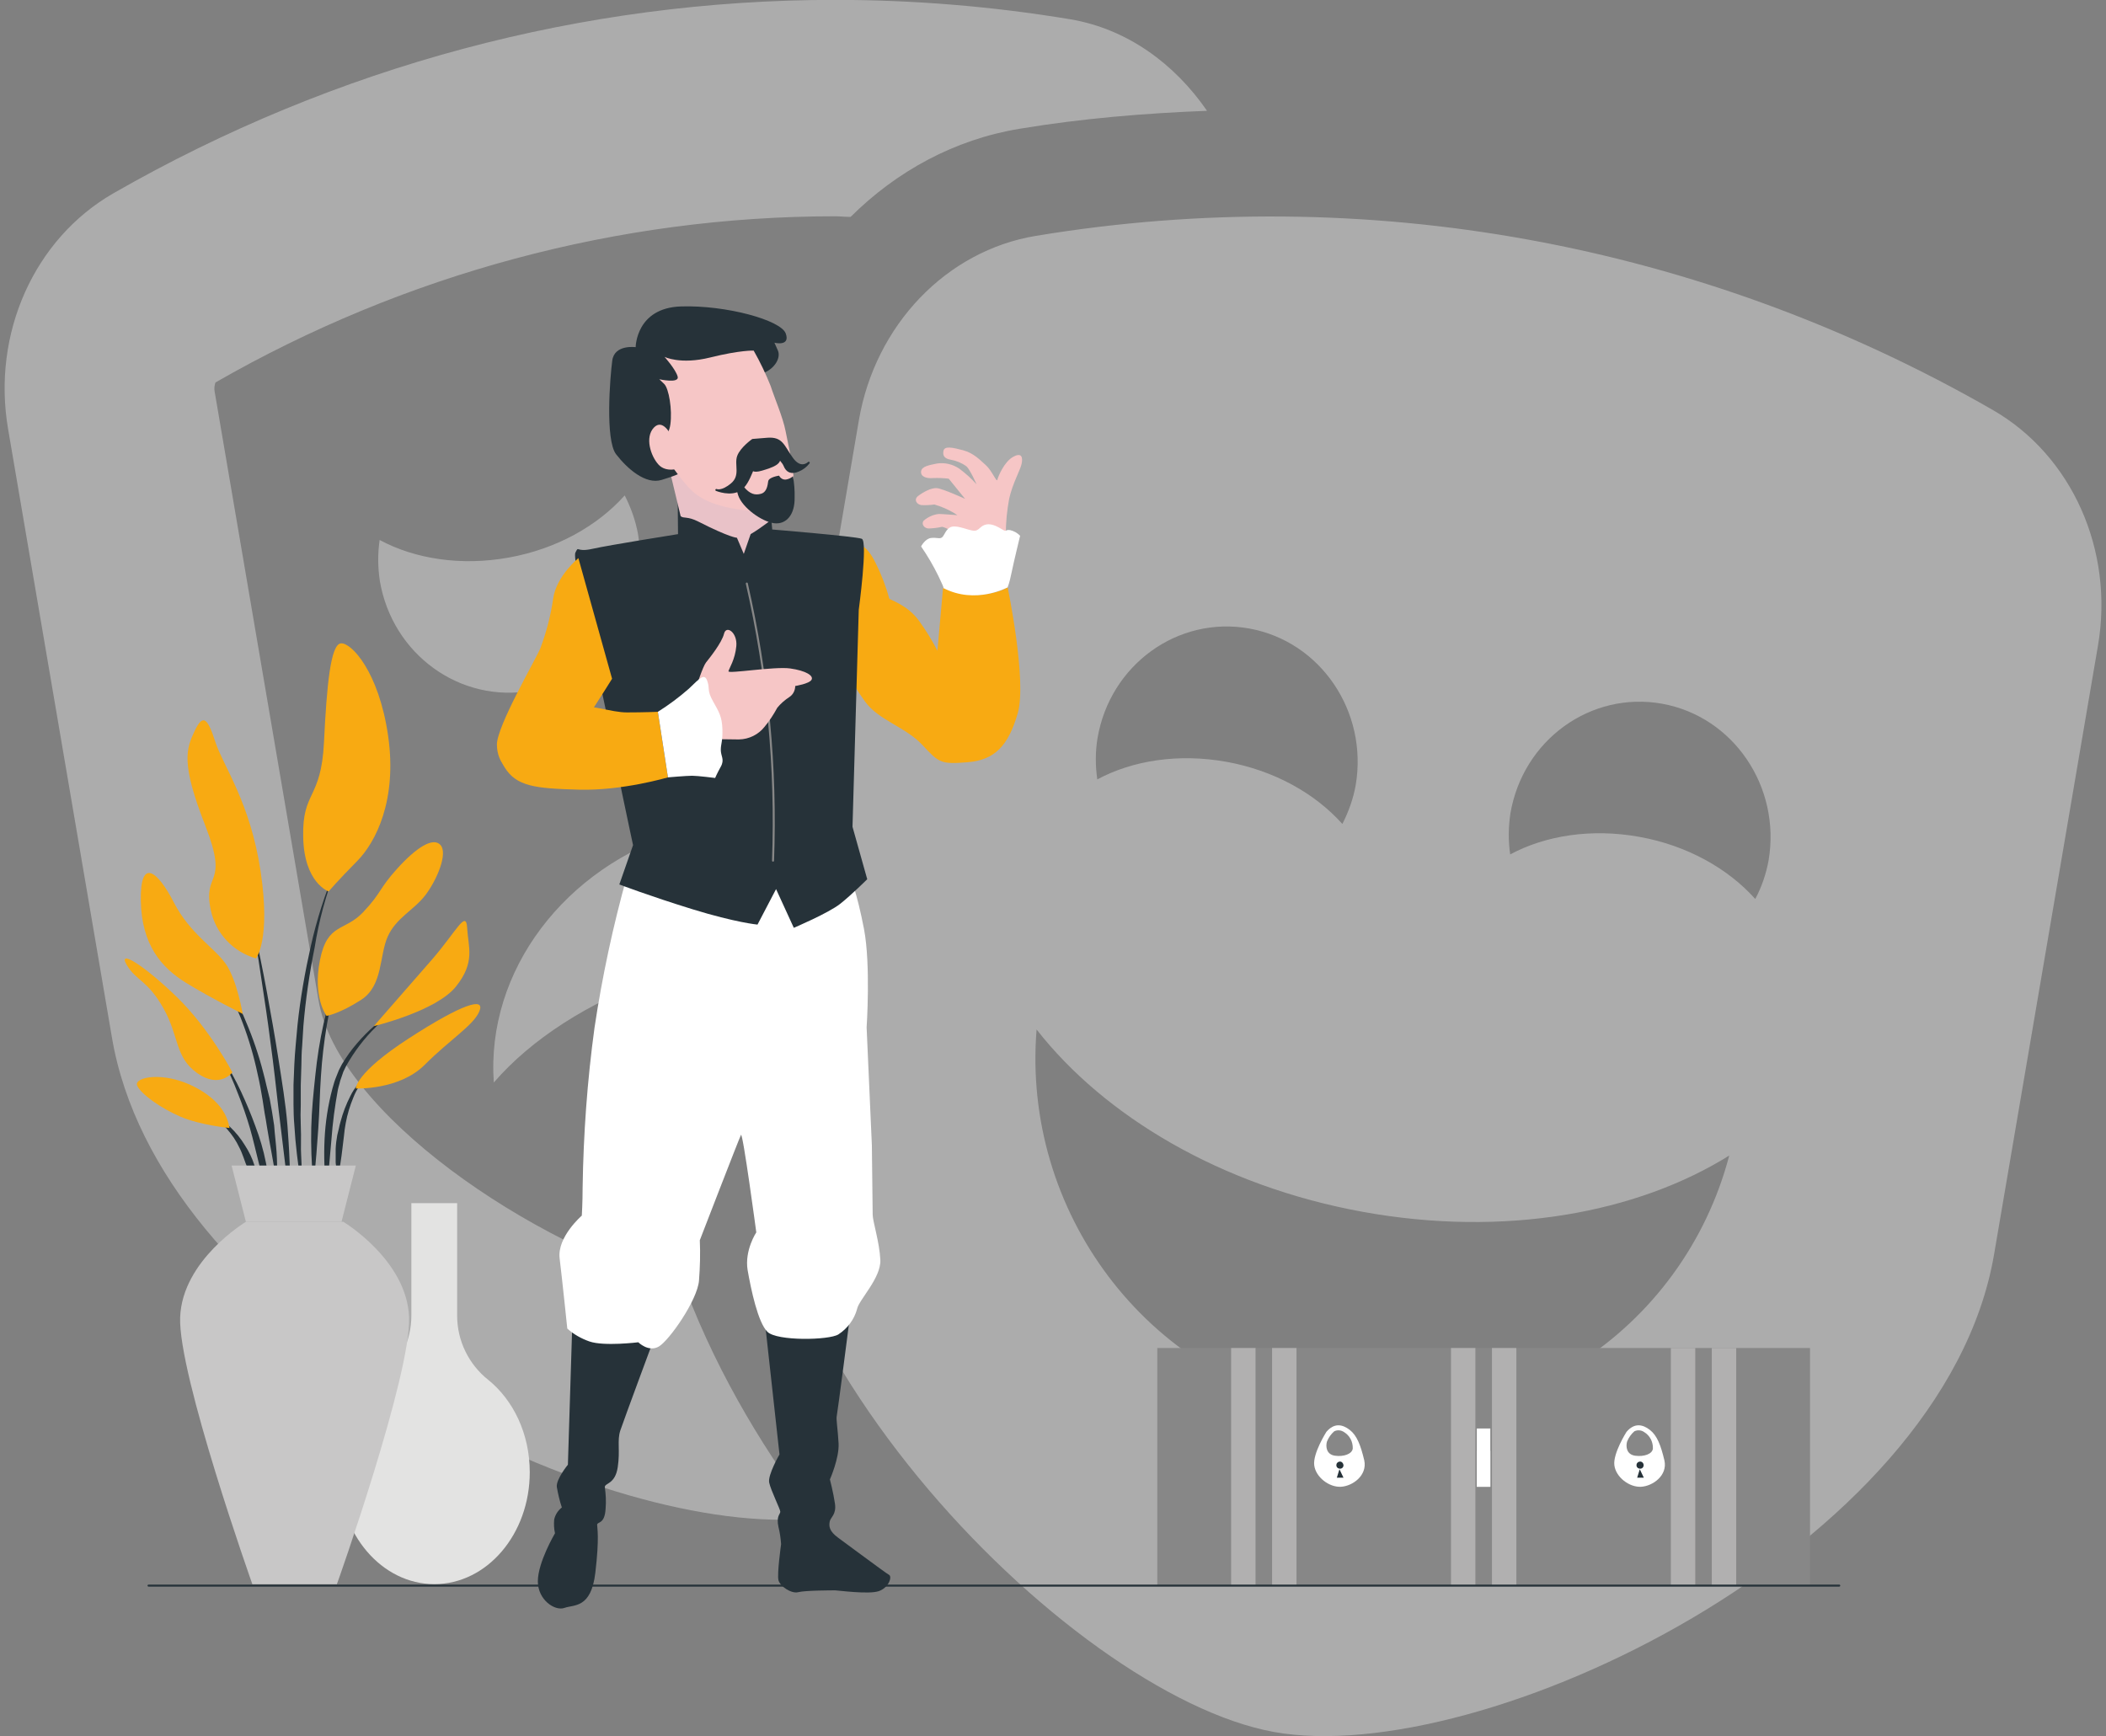 <?xml version="1.0" encoding="utf-8"?>
<!-- Generator: Adobe Illustrator 25.2.0, SVG Export Plug-In . SVG Version: 6.00 Build 0)  -->
<svg version="1.1" id="Layer_1" xmlns="http://www.w3.org/2000/svg" xmlns:xlink="http://www.w3.org/1999/xlink" x="0px" y="0px"
	 viewBox="0 0 1044.1 860.8" style="enable-background:new 0 0 1044.1 860.8;" xml:space="preserve">
<rect x="0" y="0" width="1044.1" height="860.8" fill="#808080" stroke="none"/>
<style type="text/css">
	.st0{opacity:0.35;fill:#FFFFFF;enable-background:new    ;}
	.st1{fill:#878787;}
	.st2{fill:#B1B0B0;}
	.st3{fill:none;}
	.st4{fill:#FFFFFF;}
	.st5{fill:#263239;}
	.st6{fill:#E3E3E2;}
	.st7{fill:#F8AA12;}
	.st8{fill:#C8C7C7;}
	.st9{fill:none;stroke:#263239;stroke-linecap:round;stroke-linejoin:round;}
	.st10{fill:#F6C6C6;}
	.st11{fill:#E9C2C8;}
	.st12{fill:none;stroke:#878787;stroke-linecap:round;stroke-linejoin:round;}
	.st13{fill:#263239;stroke:#263239;stroke-linecap:round;stroke-linejoin:round;}
</style>
<g id="Group_422" transform="translate(-880.385 -89.257)">
	<path id="Icon_awesome-theater-masks" class="st0" d="M1218.7,501.4c-58.3,17.6-97.4,69.3-93.5,124.6c18.5-21.4,46.8-39.8,81.1-52
		L1218.7,501.4z M1038.3,585.2l-51.5-301.8c-0.3-1.5-0.1-3,0.4-4.5c93.8-53.9,200-82.4,307-82.4c2.6,0,5.2,0.3,7.9,0.3
		c22.7-22.6,51.5-38.4,83.8-43.7c30.7-5.1,61.8-7.7,92.9-8.9c-16.2-23.5-39.8-40.7-67.9-45.4c-38.6-6.4-77.6-9.6-116.7-9.6
		c-124.5,0-247.4,32.7-357.6,95.9c-39.3,22.6-60.3,69.6-52.2,116.9l51.5,301.8C959,739.3,1157.3,842.8,1268,842.8
		c5.4-0.1,10.9-0.6,16.3-1.3c-22-28.7-47-68.1-64.2-113.6C1142.8,706,1047.8,641,1038.3,585.2L1038.3,585.2z M1196.7,354.1
		c-1.2-6.7-3.5-13.1-6.6-19.2c-13.4,15-33.6,26.5-57.4,30.8c-23.8,4.3-46.6,0.7-64.1-8.7c-1,6.8-0.9,13.6,0.1,20.3
		c6.2,36.5,39.9,60.8,75.3,54.4C1179.4,425.4,1203,390.6,1196.7,354.1z M1868.3,292.5c-144.5-83-311-113.3-474.3-86.3
		c-44.4,7.3-79.7,44.2-87.8,91.4l-51.5,301.8c-25,146.4,154.8,330,257.2,348.6c102.4,18.6,332.1-90.4,357.1-236.8l51.5-301.8
		C1928.6,362.1,1907.6,315.1,1868.3,292.5L1868.3,292.5z M1424.5,455.3c6.2-36.5,39.9-60.8,75.3-54.4c35.3,6.4,58.9,41.2,52.7,77.7
		c-1.2,6.7-3.5,13.1-6.6,19.2c-13.4-15-33.6-26.5-57.4-30.8c-23.8-4.3-46.6-0.7-64.1,8.7C1423.4,468.9,1423.4,462,1424.5,455.3
		L1424.5,455.3z M1538.9,789.5c-90.4-16.5-151.9-99.7-144.6-189.8c33.5,42.9,91.3,77.6,161.6,90.4c70.3,12.8,136.2,0.6,181.8-27.9
		C1714.7,749.5,1629.4,805.9,1538.9,789.5z M1750.6,535c-13.4-15-33.6-26.5-57.4-30.8c-23.8-4.3-46.6-0.7-64.1,8.7
		c-1-6.8-0.9-13.6,0.1-20.3c6.2-36.5,39.9-60.8,75.3-54.4c35.3,6.4,58.9,41.2,52.7,77.7C1756,522.5,1753.8,529,1750.6,535
		L1750.6,535z"/>
	<g id="Acting-bro_1_" transform="translate(928.354 28.065)">
		<g id="freepik--Trunk--inject-2" transform="translate(523.496 765.873)">
			<rect id="Rectangle_225" x="2.3" y="-36.3" class="st1" width="323.6" height="117.8"/>
			<rect id="Rectangle_226" x="38.9" y="-36.3" class="st2" width="12.1" height="117.8"/>
			<rect id="Rectangle_227" x="59.2" y="-36.3" class="st2" width="12.1" height="117.8"/>
			<rect id="Rectangle_228" x="147.9" y="-36.3" class="st2" width="12.1" height="117.8"/>
			<rect id="Rectangle_229" x="168.2" y="-36.3" class="st2" width="12.1" height="117.8"/>
			<rect id="Rectangle_230" x="256.9" y="-36.3" class="st2" width="12.1" height="117.8"/>
			<rect id="Rectangle_231" x="277.2" y="-36.3" class="st2" width="12.1" height="117.8"/>
			<line id="Line_50" class="st3" x1="325.6" y1="21.3" x2="3" y2="21.3"/>
			<path id="Path_7189" class="st4" d="M104.9,19.4c-1.8-7.5-3.6-12.3-7.2-15.1s-7.7-3.6-11.6,1c0,0-6.8,10.7-6,16.6
				s7.4,10.9,13.2,10.6S106.5,26.9,104.9,19.4z M90.4,17.1c-4.3-0.6-4.7-4.5-4-7c0.8-2,2-3.7,3.6-5.1c1.6-0.8,3.4-0.6,4.9,0.4
				c2.8,1.7,4.4,4.8,4.3,8.1C98.9,16.3,94.6,17.7,90.4,17.1L90.4,17.1z"/>
			<path id="Path_7190" class="st5" d="M94.6,22c-0.1,1-1,1.7-2,1.5c-1-0.1-1.7-1-1.5-2c0.1-0.9,0.9-1.5,1.8-1.5
				C93.8,20,94.6,20.9,94.6,22C94.6,21.9,94.6,22,94.6,22z"/>
			<path id="Path_7191" class="st5" d="M92.6,23.8l-1.3,4.2l3.3,0L92.6,23.8z"/>
			<path id="Path_7192" class="st4" d="M253.7,19.4c-1.8-7.5-3.6-12.3-7.2-15.1s-7.7-3.6-11.6,1c0,0-6.8,10.7-6,16.6
				s7.4,10.9,13.2,10.6S255.4,26.9,253.7,19.4z M239.2,17.1c-4.3-0.6-4.7-4.5-4-7c0.8-2,2-3.7,3.6-5.1c1.6-0.8,3.5-0.6,4.9,0.4
				c2.8,1.7,4.4,4.8,4.3,8.1C247.8,16.3,243.5,17.7,239.2,17.1L239.2,17.1z"/>
			<path id="Path_7193" class="st5" d="M243.4,22c-0.1,1-1,1.7-2,1.5c-1-0.1-1.7-1-1.5-2c0.1-0.9,0.9-1.5,1.8-1.5
				C242.7,20,243.5,20.9,243.4,22C243.4,21.9,243.4,22,243.4,22z"/>
			<path id="Path_7194" class="st5" d="M241.5,23.8l-1.3,4.2l3.3,0L241.5,23.8z"/>
			<rect id="Rectangle_232" x="160.7" y="3.6" class="st4" width="6.7" height="28.9"/>
			<rect id="Rectangle_233" x="160.7" y="14.7" class="st4" width="6.7" height="17.8"/>
		</g>
		<g id="freepik--Vase--inject-2" transform="translate(117.773 694.148)">
			<path id="Path_7195" class="st6" d="M60.9,19.4v-55.8H38.2v55.8c0,12.4-5.7,24-15.3,31.7C10.4,61.2,2.3,78,2.3,97
				c0,30.7,21.2,55.5,47.3,55.5S96.9,127.7,96.9,97c0-19.1-8.2-35.8-20.6-45.8C66.6,43.5,60.9,31.8,60.9,19.4L60.9,19.4z"/>
		</g>
		<g id="freepik--Plant--inject-2-2" transform="translate(11.645 416.492)">
			<path id="Path_7196" class="st5" d="M106.7,76.1L106.7,76.1c0.1-0.1,0.1-0.1,0-0.2c-0.1-0.1-0.1-0.1-0.2,0c0,0,0,0.1,0,0.1
				c-5.1,12.2-9.1,24.8-12,37.7c-2.9,12.9-5.2,25.9-6.6,39.1l-0.9,9.9c-0.1,1.6-0.3,3.3-0.4,4.9l-0.3,5c-0.1,3.3-0.3,6.6-0.4,9.9
				v9.9l0.1,5c0,1.6,0.2,3.3,0.3,5c0.3,3.3,0.4,6.6,0.8,9.9c0.6,6.6,1.6,13.1,2.6,19.7c0,0.1,0.1,0.2,0.2,0.2c0.1,0,0.2-0.1,0.2-0.2
				l0,0c0-3.3-0.2-6.6-0.2-9.9c-0.1-3.3-0.4-6.6-0.3-9.9s0-6.6-0.1-9.8l-0.1-4.9l0.1-4.9v-9.8l0.3-9.8l0.1-4.9
				c0-1.6,0.2-3.3,0.3-4.9l0.6-9.8c1.1-13.1,3-26.1,5.6-39C98.5,101.1,102,88.4,106.7,76.1z"/>
			<path id="Path_7197" class="st5" d="M108.1,127.4c0-0.1,0-0.2-0.1-0.2c-0.1,0-0.2,0-0.2,0.1c0,0,0,0,0,0c-2.8,8.2-5.1,16.5-7,25
				c-1.9,8.5-3.2,17-4.1,25.7c-0.9,8.6-1.8,17.2-2,25.9c-0.2,8.7,0.1,17.3,0.9,25.9c0,0.1,0,0.1,0.2,0.2c0.1,0,0.2-0.1,0.2-0.2
				c1-8.6,1.6-17.2,2.2-25.8s0.7-17.2,1.3-25.8C100.6,161,103.5,144,108.1,127.4L108.1,127.4z"/>
			<path id="Path_7198" class="st5" d="M136.6,145.5c-0.1-0.1-0.2-0.1-0.2,0c0,0,0,0,0,0c-7.1,4.5-13.5,10.1-19,16.5
				c-2.8,3.2-5.3,6.7-7.5,10.4l-1.5,2.9l-1.2,3c-0.4,1-0.8,2-1.1,3c-0.3,1-0.6,2-0.9,3.1c-2.2,8.2-3.5,16.7-3.9,25.2
				c-0.4,8.5-0.1,16.9,0.9,25.3c0,0.1,0.1,0.2,0.2,0.1c0.1,0,0.1-0.1,0.1-0.2l2.2-25.1c0.6-8.3,1.7-16.5,3.2-24.7c0.2-1,0.5-2,0.8-3
				c0.2-1,0.5-2,0.9-3l1-2.9l1.3-2.7c2-3.6,4.3-7.1,6.8-10.4c5.1-6.7,11.1-12.5,17.9-17.4l0,0C136.7,145.7,136.7,145.6,136.6,145.5
				C136.7,145.5,136.6,145.5,136.6,145.5L136.6,145.5z"/>
			<path id="Path_7199" class="st5" d="M122.8,177.7c-3.7,2.7-6.7,6.3-8.7,10.4c-2.1,4.1-3.7,8.3-4.9,12.8c-0.3,1.1-0.6,2.2-0.8,3.3
				l-0.8,3.3c-0.4,2.2-0.7,4.5-0.8,6.8c0,2.3,0,4.5,0,6.8c0.2,2.3,0.5,4.5,0.9,6.8c0,0.1,0.1,0.2,0.2,0.1c0.1,0,0.1-0.1,0.1-0.1
				c0.5-2.2,0.9-4.5,1.2-6.7s0.7-4.4,0.9-6.6s0.6-4.4,0.8-6.6c0.2-2.2,0.5-4.4,0.9-6.5c0.8-4.4,2.1-8.6,3.8-12.7
				c1.6-4.1,4.1-7.8,7.3-10.7l0,0c0.1-0.1,0.1-0.3,0-0.3C122.9,177.7,122.9,177.7,122.8,177.7L122.8,177.7z"/>
			<path id="Path_7200" class="st5" d="M82.9,202.8c-0.9-11.1-2.8-22.2-4.5-33.2c-1.7-11-3.7-22-5.7-33s-4.3-21.9-6.6-32.7
				c0-0.1,0-0.2-0.1-0.2s-0.2,0-0.2,0.1c0,0,0,0.1,0,0.1c1.9,11,3.6,22,5.2,33c1.7,11,3.2,22,4.6,33.1c1.4,11,2.5,22.2,3.9,33.1
				l4,33.2c0,0.1,0.1,0.2,0.2,0.2c0,0,0,0,0,0c0.1,0,0.2-0.1,0.2-0.2c0.1-2.8,0.1-5.6,0.2-8.4s-0.1-5.6-0.2-8.4
				C83.7,213.9,83.3,208.4,82.9,202.8z"/>
			<path id="Path_7201" class="st5" d="M76.3,202.7c-0.6-4.4-1.4-8.8-2.2-13.2l-1.6-6.5c-0.5-2.2-1-4.3-1.6-6.5
				c-2.2-8.6-5.1-17.1-8.6-25.3l-1.3-3.1l-1.5-3c-0.9-2-2.1-3.9-3.2-5.9c-2.2-3.9-4.9-7.5-8-10.6c-0.1-0.1-0.2-0.1-0.3,0
				c-0.1,0.1-0.1,0.2,0,0.3l0,0c2.9,3.3,5.4,6.9,7.4,10.9c1,2,2,3.9,2.8,6l1.3,3l1.2,3.1c3.1,8.2,5.6,16.7,7.4,25.3
				c1,4.3,1.8,8.6,2.5,13l1,6.5c0.4,2.2,0.8,4.3,1.1,6.5c0.7,4.3,1.5,8.7,2.3,13c0.8,4.4,1.5,8.7,2.4,13.1c0,0.1,0.1,0.1,0.2,0.1
				c0.1,0,0.2-0.1,0.2-0.2c0-4.4,0-8.9-0.3-13.3S76.6,207.1,76.3,202.7z"/>
			<path id="Path_7202" class="st5" d="M67,203.1c-2.1-5.8-4.5-11.5-7.1-17.1c-2.6-5.6-5.6-11-8.9-16.3c-0.1-0.1-0.2-0.1-0.3,0
				c-0.1,0.1-0.1,0.2,0,0.3c2.9,5.4,5.4,11,7.6,16.8c2.3,5.7,4.3,11.5,6,17.3c1.7,5.9,3,11.8,4.5,17.7c1.6,5.9,3,11.8,4.8,17.8
				c0,0.1,0.1,0.1,0.2,0.1c0.1,0,0.2-0.1,0.2-0.1c0,0,0,0,0,0c0.1-6.2-0.5-12.4-1.8-18.5C71,214.9,69.2,208.9,67,203.1L67,203.1z"/>
			<path id="Path_7203" class="st5" d="M66.6,222.7c-1.1-3.6-2.8-7.1-4.9-10.3c-2-3.3-4.4-6.2-7.2-8.9c-1.4-1.3-2.9-2.4-4.5-3.4
				c-1.6-1-3.3-1.8-5.2-2.3c-0.1,0-0.2,0.1-0.2,0.2c0,0.1,0,0.1,0,0.1l0,0c3.3,1.6,6.2,3.8,8.5,6.6c2.4,2.7,4.4,5.7,5.9,8.9
				c1.7,3.2,2.6,6.7,4,10c0.7,1.8,1.3,3.4,2,5.1c0.6,1.8,1.4,3.5,2.2,5.1l0,0c0,0.1,0.1,0.1,0.1,0.1c0.1,0,0.2-0.1,0.2-0.1
				c0,0,0,0,0,0c0.1-1.9,0-3.8-0.2-5.7C67.4,226.3,67.1,224.5,66.6,222.7z"/>
			<path id="Path_7204" class="st7" d="M67.3,119.9c-11.3-3.2-20-12.4-22.4-23.9c-4.2-19.7,9.3-11.2-2.8-42.1s-9.4-37.9-5.2-46.8
				s6.5-6.1,10.3,5.6s17.3,29.9,22.4,64.1S67.3,119.9,67.3,119.9z"/>
			<path id="Path_7205" class="st7" d="M103.3,86.7c0,0-12.2-4.2-12.6-27.1c-0.5-22.9,8.9-18.2,10.3-46.8s3.3-48.6,8.4-49.1
				s18.8,14,23.4,45.8c4.6,31.9-6.1,52.8-15.4,62.2S103.3,86.7,103.3,86.7z"/>
			<path id="Path_7206" class="st7" d="M60.7,147.4c0,0-2.8-16.8-8.4-24.8s-17.8-15-25.7-30.4S9.8,69.3,10.2,91.3
				s10.3,33.2,22.4,40.7C44.8,139.5,60.7,147.4,60.7,147.4z"/>
			<path id="Path_7207" class="st7" d="M55.6,176.4c0,0-11.2-21.5-27.6-37.4s-29.5-23.9-24.8-15.9s10.3,7.5,18.2,21.5
				s5.6,24.3,16.8,32.2S55.6,176.4,55.6,176.4z"/>
			<path id="Path_7208" class="st7" d="M54.2,204c-0.5-1.4-0.9-11.7-16.8-20.1s-30.9-5.1-29-0.9s11.7,11.2,21.5,15.4
				S54.2,204,54.2,204z"/>
			<path id="Path_7209" class="st7" d="M102.3,148.4c0,0-7-8.9-3.3-27.6s12.2-14,21.5-23.9s7.5-11.2,16.8-21.5s17.8-15.9,21.5-11.7
				s-1.8,17.3-7.5,24.8s-14.5,11.2-18.7,20.6c-4.2,9.4-2.3,24.3-13.1,31.3S102.3,148.4,102.3,148.4z"/>
			<path id="Path_7210" class="st7" d="M125.7,153.5c0,0,16.8-19.2,29-33.2c12.1-14,16.8-24.8,17.3-15.4s4.2,16.8-5.6,29
				S125.7,153.5,125.7,153.5z"/>
			<path id="Path_7211" class="st7" d="M116.8,184.4c0,0-0.5-7.5,26.2-24.8s37.9-20.6,35.1-13.6s-14.5,14-27.1,26.6
				C138.4,185.3,116.8,184.4,116.8,184.4z"/>
			<path id="Path_7212" class="st3" d="M68.4,117.9c0,0-6.3-33.5-12.8-57.4S44.9,22.1,44.9,22.1"/>
			<path id="Path_7213" class="st3" d="M102.2,87c0,0,11.4-36.3,15.1-58.3s-0.5-38.4-2.3-48.2"/>
			<path id="Path_7214" class="st3" d="M59.3,146.7c-5-8.7-10.8-16.9-17.2-24.6C31.7,110,23.8,103.5,19.1,91.8"/>
			<path id="Path_7215" class="st3" d="M102.3,148.4c0,0,3.7-22.5,12.6-34.1s26.6-29.9,33.7-41.6"/>
			<path id="Path_7216" class="st3" d="M53.1,203.5c0,0-15.7-10.2-27-15.9"/>
			<path id="Path_7217" class="st8" d="M143.2,297.8c-1.1-28.4-32.6-47.3-32.6-47.3H62.3c0,0-31.5,18.9-32.6,47.3
				s35.8,132.4,35.8,132.4h41.9C107.5,430.2,144.3,326.1,143.2,297.8z"/>
			<path id="Path_7218" class="st8" d="M116.8,222.6H55.2l7.1,27.9h47.4L116.8,222.6z"/>
			<line id="Line_51" class="st3" x1="42.3" y1="281" x2="88.1" y2="281"/>
			<line id="Line_52" class="st3" x1="106.4" y1="280.4" x2="101.4" y2="280.4"/>
			<line id="Line_53" class="st3" x1="118.5" y1="298.7" x2="75.4" y2="298.7"/>
			<line id="Line_54" class="st3" x1="56.1" y1="300.9" x2="63.8" y2="300.9"/>
			<line id="Line_55" class="st3" x1="66" y1="309.1" x2="108" y2="309.1"/>
			<line id="Line_56" class="st3" x1="44" y1="310.8" x2="52.3" y2="310.8"/>
			<line id="Line_57" class="st3" x1="122.4" y1="266.6" x2="101.4" y2="266.6"/>
			<line id="Line_58" class="st3" x1="76" y1="267.2" x2="86.5" y2="267.2"/>
			<line id="Line_59" class="st3" x1="52.3" y1="264.4" x2="69.4" y2="264.4"/>
			<line id="Line_60" class="st3" x1="105.8" y1="257.2" x2="76.6" y2="257.2"/>
			<line id="Line_61" class="st3" x1="132.3" y1="324.1" x2="114.1" y2="324.1"/>
			<line id="Line_62" class="st3" x1="60.5" y1="329" x2="74.3" y2="329"/>
			<line id="Line_63" class="st3" x1="97.5" y1="332.9" x2="70.5" y2="332.9"/>
		</g>
		<g id="freepik--Floor--inject-2-2" transform="translate(23.375 883.678)">
			<line id="Line_64" class="st9" x1="840.5" y1="-36.3" x2="2.3" y2="-36.3"/>
		</g>
		<g id="freepik--character-1--inject-2" transform="translate(196.081 249.429)">
			<path id="Path_7219" class="st7" d="M180.9,81.8c0,0,4.2-1.1,9.2,9.2c2.8,5.6,5.1,11.5,6.7,17.5c0.3,0.8,9.2,3.1,15,11.4
				c3.3,4.6,6.3,9.4,8.9,14.5l2.8-31.2c0,0,11.4,4.5,20.3,3.3s11.7-3.6,11.7-3.6s9.7,46.5,5,62.6s-11.4,23.1-24.8,24.2
				s-14.2,0.3-22.5-8.6s-21.7-12.2-28.4-21.5c-4-5.5-7.6-11.4-10.6-17.5C174.3,142.2,178.4,86.3,180.9,81.8z"/>
			<path id="Path_7220" class="st3" d="M220.7,140.5c0,0-6.4,20.8-5.6,27.8c0.7,4.4,3.2,8.2,7,10.6"/>
			<path id="Path_7221" class="st10" d="M254.6,76.7c0-6,0.6-11.9,1.7-17.8c1.7-7.5,5.4-13.9,6.1-17s0.3-6.1-4.2-3.6
				c-4.5,2.5-7.5,10-7.8,11.4s-2.8-4.7-5.6-7.2s-6.1-6.1-11.4-7.5s-9.2-2.2-9.7,0.3s0.6,3.9,3.6,4.4c2.8,0.5,5.5,1.6,7.8,3.3
				c1.7,1.4,5,8.9,5,8.9c-2.6-2.9-5.5-5.5-8.6-7.8c-3.3-2.2-7.2-3.1-11.1-2.5c-3.9,0.8-7.5,1.4-7.8,3.9s2.5,3.6,5.9,3.3
				c2.6-0.1,5.2,0,7.8,0.3l8.1,10c0,0-10.9-5-13.9-5.3s-7.2,2.2-9.4,3.9s-0.8,4.2,1.7,4.5c2.1,0.1,4.3,0,6.4-0.3
				c3.4,1,6.7,2.4,9.7,4.2l1.7,1.1c0,0-7.5-0.6-9.2-0.6c-2.8,0.3-5.4,1.5-7.5,3.3c-1.4,1.7,0.3,3.9,2.5,3.9c2.2-0.1,4.3-0.3,6.4-0.8
				c1.1-0.3,7.2,3.3,7.2,3.3c0.5,3.1,1.6,6,3.3,8.6c2.5,3.3,8.9,6.1,8.9,6.1S252.4,92.1,254.6,76.7z"/>
			<path id="Path_7222" class="st3" d="M250.4,49.9c1.8,3.1,3,6.6,3.6,10.1"/>
			<path id="Path_7223" class="st4" d="M223.4,103.2c0,0,1.7,2.2-2.2-5.8c-2.5-5.1-5.4-10.1-8.6-14.7c0,0,2-3.9,5-4.2
				s4.2,0.6,5.4-0.3s2-4.7,5-5.3s7.8,1.7,10.6,2s3.1-2.5,6.4-3.1s6.7,1.9,8.4,2.8s0.8-0.3,3.3,0c1.9,0.4,3.6,1.4,5,2.8
				c0,0-3.3,13.6-4.2,18.1c-0.5,2.5-1.1,5.1-2,7.5C255.5,102.9,239.6,111.8,223.4,103.2z"/>
			<path id="Path_7224" class="st5" d="M39.7,467.5L37.5,538c0,0-5.9,7.2-5.5,11c0.6,3.5,1.4,6.9,2.5,10.2c-1.9,1.5-3.3,3.6-3.8,6
				c-0.2,2.3-0.1,4.6,0.4,6.8c0,0-8.5,14.4-8.5,23.8c0,9.3,8.5,14.9,13.2,13.2s13.2,0.4,15.3-17.4s0.9-22.1,0.9-23.8s3.8,0,4.2-8.1
				c0.3-3.5,0.1-7.1-0.4-10.6c0-2.1,5.1-1.3,6.4-9.8s-0.4-13.2,1.3-18.3c1.7-5.1,17-46.3,17-46.3L39.7,467.5z"/>
			<path id="Path_7225" class="st5" d="M135.2,467.5l7.2,65.4c0,0-5.9,10.2-5.1,14c0.8,3.8,5.5,13.2,5.5,14.4c0,1.3-2.1,2.1-0.9,7.6
				c0.7,2.8,1.1,5.6,1.3,8.5c0,0-2.1,14.9-1.3,17.9s6.4,6.8,9.8,5.9s17-0.9,18.3-0.9s16.6,2.1,21.6,0.4s6.8-7.2,5.1-8.1
				s-20.4-14.9-25.1-18.3c-4.7-3.4-4.7-5.9-4.3-8.1s3.4-3.4,2.6-8.9c-0.8-5.5-2.5-12-2.5-12s4.7-10.6,4.3-17.9
				c-0.4-7.3-1.3-11.9-0.9-13.6s6.4-48.3,6.4-48.3L135.2,467.5z"/>
			<path id="Path_7226" class="st4" d="M66.8,246.1c-6.9,24.7-12.3,49.8-16.1,75.2c-3.6,26.3-5.5,52.7-5.9,79.2c0,7.6-0.4,14-0.4,14
				s-12.3,10.6-11,21.2s3.8,34.8,3.8,34.8c3.2,2.9,7,5,11,6.4c7.2,2.5,24.2,0.4,24.2,0.4s5.1,5.1,10.2,2.1s19.1-22.9,19.9-32.7
				c0.5-6.6,0.7-13.3,0.4-20c0,0,19.5-50.5,20.4-52.2s7.6,48.3,7.6,48.3s-5.9,8.9-4.3,18.7c1.7,9.7,5.1,25.9,9.8,30.6
				s30.6,4.2,35.2,1.3c4.6-3,7.9-7.5,9.3-12.7c0.8-4.3,11.9-15.3,11.5-24.2s-3.8-19.1-3.8-22.5s-0.4-34.4-0.4-34.4l-2.6-58.4
				c0,0,2.1-31-1.3-48.8s-6.8-25.9-6.8-25.9l-37.8-14.9L66.8,246.1z"/>
			<path id="Path_7227" class="st3" d="M137,320.5c1.4-4.3,2.6-8.6,3.5-13"/>
			<path id="Path_7228" class="st3" d="M123.3,374.6c0,0,5.7-32.9,10.7-46"/>
			<path id="Path_7229" class="st3" d="M80.4,297.1c-1.3,3.1-2.4,6.2-3,9.5"/>
			<path id="Path_7230" class="st3" d="M93.6,265.7c0,0-5.6,12.5-10.2,23.9"/>
			<line id="Line_65" class="st3" x1="104.7" y1="270.8" x2="99.6" y2="311.7"/>
			<path id="Path_7231" class="st3" d="M172,294c0.3,3.5,0.6,6.7,0.8,9.2"/>
			<path id="Path_7232" class="st3" d="M169.4,268.3c0,0,0.7,6.7,1.5,14.7"/>
			<path id="Path_7233" class="st5" d="M91.7,34.5l0.4,42.1c0,0-34,5.4-42.5,7.3s-6.5-1.9-8.4,1.9s14.5,72.7,16.4,84.9
				s12.2,60.1,12.2,60.1L63,250.3c0,0,14.9,5.7,36.3,12.3s32.2,7.6,32.2,7.6l9.2-17.6l8.8,19.2c0,0,17.2-7.3,23-11.9
				s13.4-12.2,13.4-12.2l-7.3-26l3.1-107.6c0,0,4.6-34,1.5-35.2s-44.4-4.6-44.4-4.6l-1.1-12.5L95.2,31.9L91.7,34.5z"/>
			<path id="Path_7234" class="st11" d="M138.3,69.3l-0.7-7.6L95.2,31.8l-8.7,7.1l6.9,28.8c1.6,1.3,3.3-0.1,8.8,2.7
				c15.7,8,19.1,8,19.1,8l3.4,8l3.4-9.8c2.9-1.7,5.7-3.7,8.4-5.7C137.1,70.4,137.7,69.8,138.3,69.3z"/>
			<path id="Path_7235" class="st12" d="M126.2,101.1c10.3,45,14.7,91.2,13,137.4"/>
			<path id="Path_7236" class="st9" d="M141.8,113.5c0,2.1-1.7,3.8-3.8,3.8s-3.8-1.7-3.8-3.8s1.7-3.8,3.8-3.8
				S141.8,111.4,141.8,113.5L141.8,113.5z"/>
			<path id="Path_7237" class="st9" d="M147.2,153c0,2.1-1.7,3.8-3.8,3.8s-3.8-1.7-3.8-3.8s1.7-3.8,3.8-3.8S147.2,150.8,147.2,153
				L147.2,153z"/>
			<path id="Path_7238" class="st9" d="M150.7,191.2c0,2.1-1.7,3.8-3.8,3.8c-2.1,0-3.8-1.7-3.8-3.8c0-2.1,1.7-3.8,3.8-3.8
				c0,0,0,0,0,0C148.9,187.4,150.6,189.1,150.7,191.2z"/>
			<path id="Path_7239" class="st9" d="M149.9,228c0,2.1-1.7,3.8-3.8,3.8s-3.8-1.7-3.8-3.8s1.7-3.8,3.8-3.8S149.9,225.8,149.9,228
				L149.9,228z"/>
			<path id="Path_7240" class="st7" d="M42.7,88.5c0,0-10.9,8.9-12.5,20c-1.2,8.5-3.4,16.8-6.4,24.8c-2,5-21.7,38.7-21.5,47.8
				s6.1,17,19.5,12.8s17.5-14.5,24.8-25.6s12.8-20,12.8-20L42.7,88.5z"/>
			<path id="Path_7241" class="st7" d="M15.1,170.8c0,0,5-9.5,19.7-9.7s23.9,3.9,32,3.9s15.3-0.3,15.3-0.3l5,32.5
				c0,0-22.5,6.7-44.2,6.1S12,201.7,6.1,192.2c-3.5-5.4-3.6-12.4-0.3-17.9"/>
			<path id="Path_7242" class="st10" d="M101.3,151.9c0,0,3.1-9.7,4.7-11.7s7.8-9.7,8.9-14.2c1.1-4.5,6.7-0.6,6.1,6.1
				c-0.6,6.7-3.6,11.1-3.9,12.5s22.8-2.5,30.6-1.4s11.7,3.6,10.6,5.6s-8.1,3.1-8.1,3.1c0,2.1-1,4.2-2.8,5.4
				c-2.3,1.5-4.4,3.3-6.1,5.4c-1.8,3.3-3.8,6.4-6.2,9.3c-3.1,4-7.8,6.3-12.8,6.4c-4.7,0-13.4-0.3-14.2,0S101.3,151.9,101.3,151.9z"
				/>
			<path id="Path_7243" class="st3" d="M150.3,151.9c-5.1,1.1-10.2,2.6-15,4.5"/>
			<line id="Line_66" class="st3" x1="142.5" y1="160.2" x2="134.7" y2="163.8"/>
			<path id="Path_7244" class="st4" d="M82.1,164.7c5.4-3.4,10.5-7.2,15.3-11.4c5.8-5.6,7.8-7.8,9.2-3.9s-0.3,4.5,2.8,10
				s4.5,7.8,4.7,13.9s-0.8,7.2-0.8,10.3s2,4.7,0,8.3c-2,3.6-2.8,5.6-2.8,5.6s-8.6-1.1-11.4-1.1s-12,0.8-12,0.8L82.1,164.7z"/>
			<path id="Path_7245" class="st5" d="M71.1-16.1c0,0-10.5-1.5-11.6,6.6s-3.6,39.4,1.9,46.5S76,52.2,84,49.7s14.1-4.5,14.3-9.5
				s-3-33.7-3-33.7s10.1-11.3,16.3-12.8s14-0.3,15.6,0.5c1.6,0.9,4.3,4.2,8.8,1.8s7.2-7.2,5.5-10.7l-1.6-3.6c0,0,8,2,5.6-4.6
				S116-37,93.6-36.3S71.1-16.1,71.1-16.1z"/>
			<path id="Path_7246" class="st10" d="M82.9,28.7c0,0,4.4,0.7,5.4-6.5S87.6,4.4,85.2,2.1l-2.4-2.3c0,0,10.2,2.3,9.1-1.4
				s-6.5-9.7-6.5-9.7s7.8,4,22.7,0.3s21.5-3.4,21.5-3.4c3.2,5.6,6,11.5,8.4,17.5c1.9,5.9,6.1,15.6,7.4,22.3s3.6,16.5,3.9,22.2
				s-1.1,10.4-5.7,13.2s-2.8,5.6-17.1,4.1s-22.4-5-27.6-9.9S86.3,38.9,86.3,38.9L82.9,28.7z"/>
			<path id="Path_7247" class="st10" d="M88.6,27.6c0,0-4-8.6-8.5-3.8s-1.6,14,2.3,18.3s10.5,1.8,10.5,1.8"/>
			<path id="Path_7251" class="st5" d="M128.7,44.6c0,0,0.1,2,5.1,0.5s9.9-3.1,8.9-6.7s-5.7-6.8-8.9-5.6S129.3,42.7,128.7,44.6z"/>
			<path id="Path_7252" class="st13" d="M129.1,29.9c0,0-5.7,4-7.2,8.1s1.8,9.6-3.2,13.8s-7.6,2.9-7.6,2.9s7.3,3,12-0.3
				s6.5-13.3,9.4-16.8s5-3,5-3s6.2,5,7.4,8s3.4,4,6.9,2.5c2-0.8,3.8-2.2,5.1-3.9c0,0-3.9,4-8.3-2.2s-4.9-10.2-12.1-9.7L129.1,29.9z"
				/>
			<path id="Path_7255" class="st5" d="M142.2,47.6c0,0-5.1,0.7-5.4,2.8s-0.7,5.4-3.6,6.2s-5.5,0.2-8.6-3.6s-4.8-2-2.7,4.3
				s11.9,13.2,17.9,13.9s10.3-4.3,10.1-12.8c0.1-3.5-0.2-7-0.8-10.5c-0.9,0.8-2.1,1.4-3.3,1.6C144.4,49.8,142.9,49,142.2,47.6z"/>
		</g>
	</g>
</g>
</svg>
